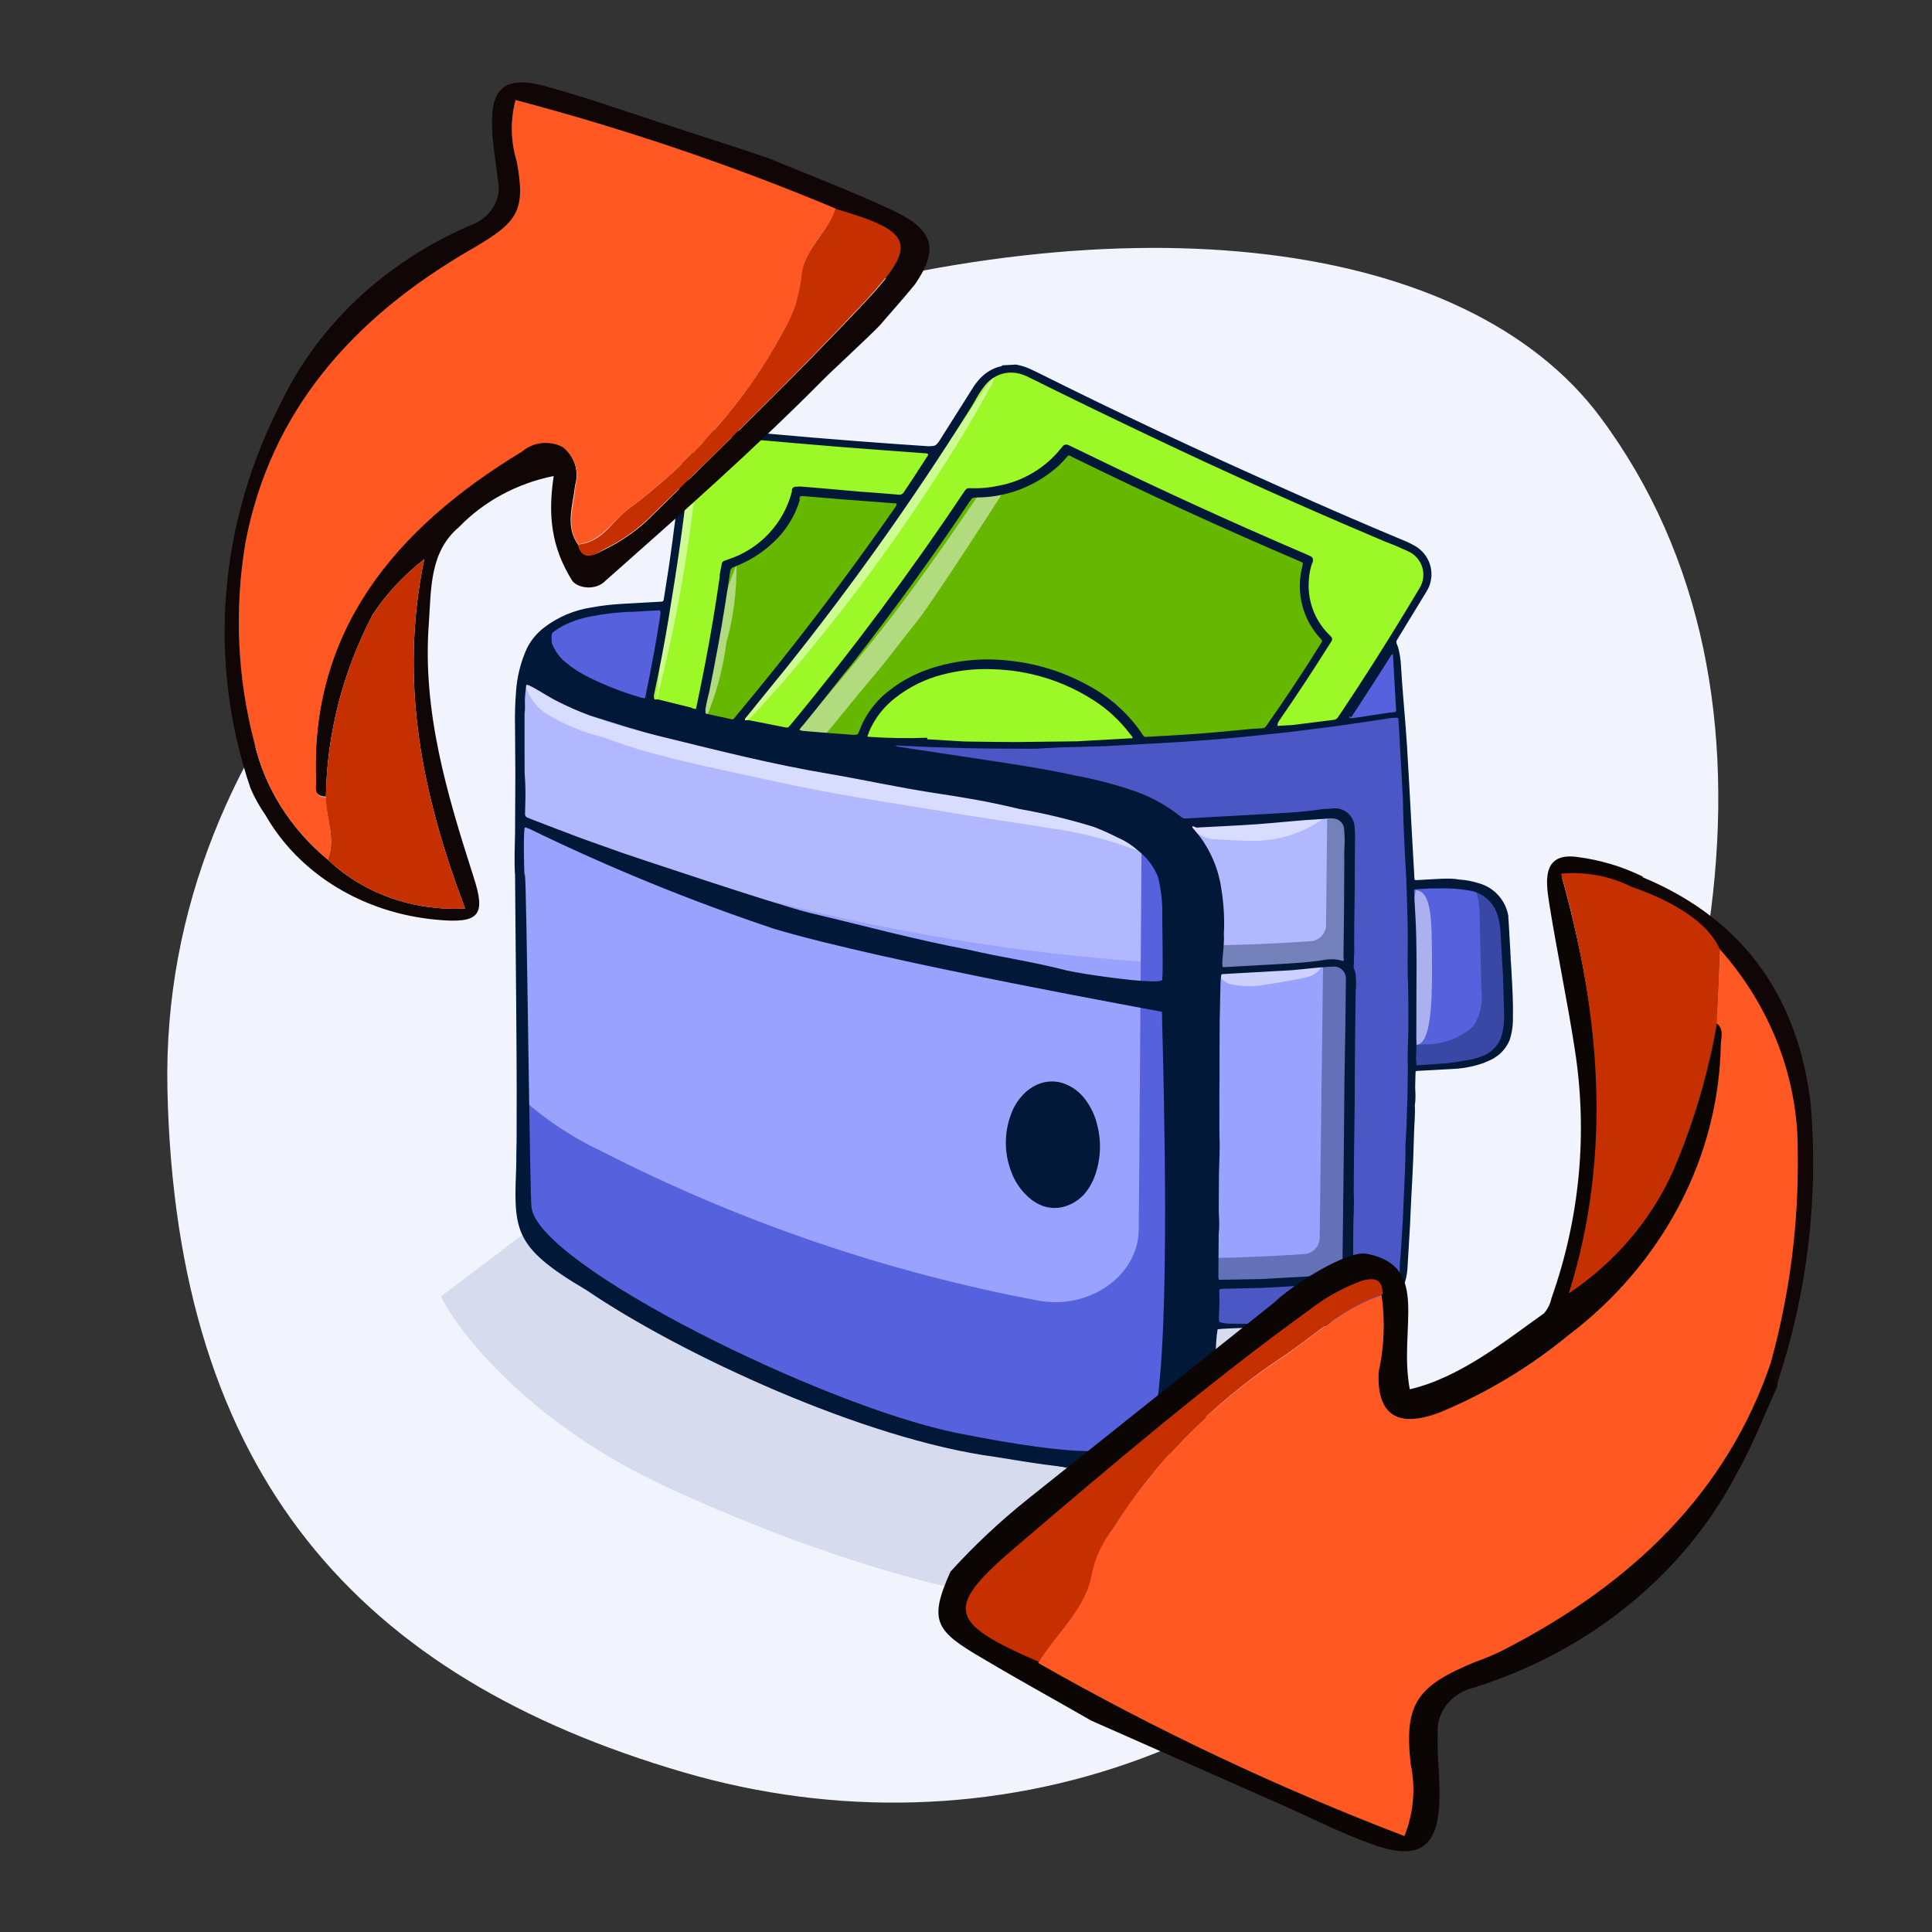 <?xml version="1.0" encoding="UTF-8" standalone="no"?>
<svg xmlns:android="http://schemas.android.com/apk/res/android" height="80" width="80" xmlns="http://www.w3.org/2000/svg">
    <rect width="100%" height="100%" fill="#333333" stroke="none"/>
    <path d="M28.279,73.38C14.913,69.464 7.29,61.147 6.933,45.129C6.596,30.004 18.899,18.741 30.947,13.015C46.766,8.137 60.75,9.864 66.268,17.277C74.853,28.81 71.205,45.775 62.395,60.169C54.803,72.571 40.976,77.101 28.279,73.38Z" fill="#F1F4FC" fill-rule="evenOdd"/>
    <path d="M18.257,53.685C19.028,55.235 21.983,58.987 27.641,61.593C34.714,64.851 44.09,67.811 48.696,65.838C52.38,64.258 53.74,60.793 53.959,59.258C53.959,59.258 56.741,59.186 57.897,57.314C58.807,55.715 57.496,53.685 57.496,53.685L24.015,49.328L18.257,53.685Z" fill="#D6DCEE" fill-rule="evenOdd"/>
    <path d="M55.604,54.816C53.307,54.946 51.005,54.947 48.708,54.818C35.105,54.174 26.975,50.538 24.174,44.151C23.741,43.162 22.399,28.618 21.79,27.702C21.74,27.631 21.699,27.554 21.667,27.473C21.816,26.916 22.127,26.414 22.56,26.033C23.495,25.195 24.928,25.115 26.228,25.042C36.025,24.492 45.935,24.015 55.603,25.232C56.13,25.276 56.628,25.497 57.014,25.859C57.401,26.221 57.654,26.702 57.733,27.226C58.477,35.693 58.566,44.205 57.999,52.686C57.924,53.27 57.64,53.808 57.2,54.199C56.76,54.591 56.193,54.81 55.604,54.816Z" fill="#5662DD"/>
    <path d="M49.167,20.432C48.303,29.847 46.155,39.099 42.783,47.931C42.65,48.226 42.426,48.47 42.143,48.627C41.86,48.785 41.535,48.847 41.214,48.805C35.197,48.257 29.227,47.463 23.303,46.423C23.113,46.407 22.928,46.347 22.764,46.25C22.6,46.152 22.459,46.018 22.354,45.859C22.248,45.7 22.18,45.518 22.154,45.329C22.128,45.139 22.146,44.946 22.205,44.764C25.339,36.486 27.412,27.844 28.374,19.045C28.442,18.673 28.651,18.341 28.958,18.12C29.265,17.899 29.646,17.806 30.02,17.861C35.918,18.431 41.839,18.819 47.784,19.025C47.969,19.019 48.154,19.052 48.326,19.121C48.498,19.189 48.654,19.293 48.784,19.425C48.914,19.558 49.015,19.715 49.081,19.889C49.147,20.062 49.176,20.247 49.167,20.432Z" fill="#9CF826"/>
    <path d="M46.445,23.719C45.598,30.462 44.076,37.103 41.901,43.542C41.089,43.617 40.3,43.857 39.583,44.245C38.708,44.724 37.992,45.45 37.525,46.333C34.238,45.993 30.969,45.556 27.718,45.021C27.61,44.461 27.368,43.935 27.012,43.489C26.552,42.936 25.954,42.514 25.278,42.267C27.436,36.093 29.007,29.729 29.97,23.261C30.587,23.073 31.154,22.75 31.631,22.315C32.108,21.881 32.483,21.346 32.728,20.749C32.799,20.561 32.851,20.366 32.883,20.167C36.647,20.516 40.421,20.763 44.205,20.907C44.294,21.739 44.707,22.503 45.354,23.034C45.676,23.323 46.045,23.554 46.445,23.719Z" fill="#65B700"/>
    <path d="M58.868,24.342C53.811,32.815 47.718,40.625 40.729,47.59C40.488,47.819 40.183,47.969 39.855,48.02C39.526,48.071 39.19,48.02 38.891,47.874C33.641,45.293 28.538,42.5 23.583,39.495C23.418,39.404 23.276,39.275 23.17,39.119C23.064,38.964 22.997,38.785 22.972,38.599C22.948,38.412 22.968,38.222 23.031,38.044C23.094,37.867 23.197,37.706 23.334,37.576C29.869,31.043 35.622,23.771 40.477,15.908C40.691,15.584 41.018,15.351 41.394,15.255C41.771,15.158 42.169,15.205 42.513,15.385C47.643,17.951 52.878,20.352 58.22,22.587C58.388,22.647 58.541,22.743 58.668,22.868C58.796,22.993 58.894,23.145 58.956,23.313C59.018,23.48 59.042,23.659 59.027,23.837C59.011,24.015 58.957,24.188 58.868,24.342Z" fill="#9CF826"/>
    <path d="M54.909,26.442C51.093,32.424 46.732,38.041 41.883,43.221C41.096,43.013 40.276,42.965 39.471,43.081C38.441,43.23 37.47,43.65 36.657,44.3C33.81,42.852 31.019,41.319 28.284,39.702C28.426,39.17 28.435,38.611 28.31,38.075C28.138,37.412 27.777,36.813 27.271,36.35C31.99,31.405 36.271,26.061 40.067,20.377C40.732,20.413 41.398,20.312 42.022,20.081C42.647,19.85 43.218,19.494 43.7,19.034C43.847,18.886 43.983,18.726 44.105,18.556C47.385,20.168 50.72,21.699 54.111,23.148C53.976,23.528 53.918,23.932 53.941,24.336C53.963,24.739 54.066,25.134 54.243,25.497C54.407,25.849 54.632,26.169 54.909,26.442Z" fill="#65B700"/>
    <path d="M47.48,33.771C46.532,36.055 43.134,37.094 39.88,36.09C36.627,35.087 34.774,32.449 35.721,30.142C36.668,27.834 40.067,26.818 43.313,27.823C46.558,28.827 48.428,31.487 47.48,33.771Z" fill="#9CF826"/>
    <path d="M62.302,38.933L62.374,41.891C62.452,42.428 62.329,42.975 62.028,43.426C61.471,43.914 60.751,44.176 60.011,44.16C58.659,44.291 57.305,44.375 55.947,44.388C55.697,44.411 55.449,44.333 55.256,44.174C55.063,44.014 54.941,43.784 54.917,43.535C54.868,41.534 54.811,39.542 54.761,37.542C54.767,37.416 54.798,37.293 54.851,37.179C54.904,37.065 54.98,36.963 55.073,36.878C55.166,36.793 55.275,36.728 55.393,36.685C55.512,36.642 55.637,36.623 55.763,36.629L59.428,36.565C60.236,36.454 61.057,36.642 61.736,37.096C61.95,37.348 62.11,37.64 62.208,37.956C62.305,38.272 62.337,38.605 62.302,38.933Z" fill="#5662DD"/>
    <path d="M62.302,38.933L62.374,41.891C62.452,42.428 62.329,42.975 62.028,43.426C61.471,43.914 60.751,44.176 60.011,44.16C58.659,44.291 57.305,44.375 55.947,44.388C55.697,44.411 55.449,44.333 55.256,44.174C55.063,44.014 54.941,43.784 54.917,43.535L54.913,43.472C56.268,43.438 57.623,43.362 58.978,43.244C59.718,43.261 60.438,42.999 60.994,42.51C61.296,42.059 61.419,41.512 61.34,40.975L61.269,38.017C61.28,37.602 61.22,37.188 61.09,36.794C61.328,36.868 61.546,36.992 61.731,37.159C62.149,37.651 62.354,38.29 62.302,38.933Z" fill="#011839" fill-opacity="0.35" stroke-opacity="0.35"/>
    <path d="M58.009,52.725C57.931,53.309 57.645,53.844 57.203,54.234C56.762,54.624 56.195,54.842 55.606,54.847C53.312,54.977 51.012,54.978 48.717,54.849C48.746,50.417 48.778,45.987 48.812,41.56C48.835,38.605 47.639,38.57 44.964,36.811C42.809,35.361 40.826,32.22 38.132,32.096C33.549,31.897 29.142,30.628 24.806,29.379C24.543,29.299 24.279,29.228 24.007,29.141C35.199,31.249 46.674,31.376 57.909,29.518C58.488,37.241 58.521,44.996 58.009,52.725Z" fill="#4C57C6"/>
    <path d="M55.816,34.223C55.772,38.189 55.732,42.156 55.698,46.122C55.683,46.295 55.604,46.455 55.477,46.572C55.35,46.69 55.184,46.756 55.011,46.758C47.615,47.262 40.185,46.665 32.964,44.986C32.833,44.961 32.713,44.897 32.619,44.803C32.526,44.709 32.463,44.588 32.439,44.458C31.952,40.679 31.692,36.874 31.659,33.064C31.669,32.958 31.702,32.857 31.756,32.766C31.81,32.675 31.883,32.597 31.97,32.537C32.057,32.478 32.157,32.438 32.261,32.421C32.366,32.404 32.472,32.41 32.574,32.439C39.947,33.994 47.518,34.386 55.012,33.6C55.106,33.584 55.202,33.587 55.295,33.611C55.388,33.634 55.475,33.676 55.551,33.734C55.626,33.793 55.689,33.867 55.735,33.951C55.781,34.035 55.808,34.127 55.816,34.223Z" fill="#B1B8FD"/>
    <path d="M55.816,34.223C55.772,38.189 55.732,42.156 55.698,46.122C55.683,46.295 55.604,46.455 55.477,46.572C55.35,46.69 55.184,46.756 55.011,46.758C47.615,47.262 40.185,46.665 32.964,44.986C32.833,44.961 32.713,44.897 32.619,44.803C32.526,44.709 32.463,44.588 32.439,44.458C32.116,41.967 31.892,39.469 31.767,36.962C31.873,37.086 32.016,37.174 32.174,37.214C39.395,38.89 46.826,39.485 54.221,38.978C54.394,38.978 54.56,38.914 54.687,38.798C54.814,38.681 54.893,38.522 54.909,38.35C54.923,36.779 54.945,35.206 54.958,33.634L55.013,33.631C55.105,33.615 55.199,33.618 55.29,33.639C55.381,33.661 55.466,33.7 55.541,33.756C55.616,33.811 55.679,33.881 55.727,33.961C55.774,34.041 55.804,34.13 55.816,34.223Z" fill="#011839" fill-opacity="0.35" stroke-opacity="0.35"/>
    <path d="M55.857,40.41C55.812,44.377 55.773,48.347 55.739,52.318C55.724,52.49 55.645,52.651 55.518,52.768C55.391,52.886 55.225,52.952 55.052,52.954C47.656,53.458 40.226,52.861 33.005,51.182C32.875,51.156 32.755,51.091 32.662,50.997C32.568,50.903 32.505,50.784 32.48,50.653C31.993,46.872 31.732,43.064 31.699,39.252C31.711,39.146 31.745,39.044 31.799,38.953C31.854,38.862 31.928,38.784 32.016,38.724C32.104,38.665 32.203,38.625 32.308,38.608C32.413,38.591 32.52,38.598 32.623,38.626C39.995,40.185 47.566,40.58 55.061,39.795C55.154,39.779 55.249,39.783 55.341,39.805C55.433,39.828 55.519,39.87 55.594,39.928C55.669,39.985 55.731,40.058 55.776,40.141C55.822,40.224 55.849,40.316 55.857,40.41Z" fill="#99A2FC"/>
    <path d="M55.857,40.41C55.812,44.377 55.773,48.347 55.739,52.318C55.724,52.49 55.645,52.651 55.518,52.768C55.391,52.886 55.225,52.952 55.052,52.954C47.656,53.458 40.226,52.861 33.005,51.182C32.875,51.156 32.755,51.091 32.662,50.997C32.568,50.903 32.505,50.784 32.48,50.653L32.459,50.285C39.512,51.867 46.755,52.421 53.966,51.931C54.138,51.93 54.304,51.864 54.43,51.747C54.556,51.629 54.633,51.467 54.645,51.295C54.693,47.475 54.74,43.652 54.787,39.826L55.108,39.808C55.287,39.79 55.466,39.843 55.607,39.955C55.747,40.068 55.837,40.232 55.857,40.41Z" fill="#011839" fill-opacity="0.35" stroke-opacity="0.35"/>
    <path d="M50.259,41.447C50.225,45.88 50.193,50.309 50.164,54.736C50.151,55.758 50.14,57.817 50.141,57.832C50.123,59.742 47.094,61.35 44.974,60.942C38.621,59.728 34.07,57.438 28.488,54.553C26.595,53.576 24.653,52.412 23.875,50.586C23.497,49.514 23.345,48.375 23.428,47.241C23.442,41.333 21.858,36.905 21.873,30.997C21.833,30.292 21.052,27.013 22.568,26.032C22.573,26.118 21.948,27.709 26.821,29.03C31.302,30.13 35.842,30.972 40.419,31.551C44.151,32.127 47.189,32.507 48.777,33.926C51.11,36.026 50.282,38.492 50.259,41.447Z" fill="#011839"/>
    <path d="M48.811,41.528C48.776,45.961 48.744,50.39 48.715,54.817C48.71,55.839 48.696,56.853 48.69,57.875C48.672,59.784 46.631,61.218 44.511,60.811C38.227,59.629 32.147,57.547 26.458,54.628C24.565,53.65 22.622,52.487 21.844,50.661C21.466,49.588 21.314,48.45 21.397,47.316C21.412,41.408 21.428,35.497 21.448,29.583C21.423,28.86 21.499,28.136 21.673,27.434C21.704,27.515 21.746,27.591 21.796,27.663C22.405,28.579 23.652,28.972 24.802,29.309C29.179,30.511 33.631,31.418 38.128,32.025C41.861,32.602 44.669,33.23 46.893,34.228C49.816,35.651 48.833,38.573 48.811,41.528Z" fill="#99A2FC"/>
    <path d="M48.893,39.921C39.473,39.421 30.198,37.38 21.437,33.881C21.444,32.458 21.443,31.044 21.45,29.622C21.425,28.899 21.501,28.176 21.675,27.473C21.707,27.554 21.748,27.631 21.798,27.702C22.407,28.618 23.654,29.011 24.805,29.348C29.181,30.55 33.633,31.458 38.131,32.064C41.863,32.641 44.671,33.269 46.895,34.267C49.292,35.398 49.067,37.555 48.893,39.921Z" fill="#B1B8FD"/>
    <path d="M48.811,41.528C48.776,45.961 48.744,50.39 48.715,54.817C48.71,55.839 48.696,56.853 48.69,57.875C48.672,59.784 46.631,61.218 44.511,60.811C38.227,59.629 32.147,57.547 26.458,54.628C24.565,53.65 22.622,52.487 21.844,50.661C21.466,49.588 21.314,48.45 21.397,47.316L21.402,45.297C22.445,46.267 23.632,47.07 24.921,47.676C30.611,50.589 36.691,52.669 42.974,53.851C45.094,54.258 47.135,52.832 47.153,50.914C47.159,49.901 47.173,48.879 47.178,47.857C47.207,43.425 47.239,38.995 47.273,34.568C47.268,34.537 47.266,34.506 47.268,34.474C49.736,35.907 48.833,38.715 48.811,41.528Z" fill="#5662DD"/>
    <path d="M45.267,47.257C45.342,48.604 44.621,49.752 43.658,49.806C42.695,49.86 41.85,48.8 41.774,47.453C41.699,46.106 42.42,44.958 43.383,44.904C44.346,44.85 45.191,45.903 45.267,47.257Z" fill="#011839"/>
    <path d="M48.178,35.429C47.642,34.922 47.018,34.517 46.335,34.236L43.546,33.654L39.392,32.842L34.303,31.886C32.493,31.548 30.778,31.22 29.22,30.899C28.425,30.739 27.71,30.583 27.024,30.409C26.339,30.236 25.717,30.074 25.157,29.886C24.596,29.697 24.106,29.505 23.679,29.316L23.373,29.177L23.098,29.043L22.969,28.979L22.847,28.908L22.621,28.787C22.345,28.629 22.125,28.5 21.986,28.406C21.848,28.312 21.759,28.277 21.752,28.286C21.762,28.426 21.802,28.563 21.869,28.688C22.025,29.01 22.256,29.291 22.543,29.506C23.289,29.971 24.104,30.315 24.957,30.525C25.526,30.729 26.2,30.974 26.885,31.156C27.571,31.337 28.297,31.532 29.076,31.7C30.667,32.043 32.259,32.417 34.085,32.763C35.911,33.108 37.598,33.351 39.168,33.617C40.738,33.882 42.282,34.094 43.472,34.294C44.699,34.455 45.903,34.762 47.058,35.209C47.761,35.562 48.171,35.453 48.178,35.429Z" fill="#ffffff" fill-opacity="0.5" stroke-opacity="0.5"/>
    <path d="M33.074,30.29C33.457,30.349 33.845,30.367 34.232,30.343C34.299,30.276 35.959,28.227 36.21,27.946C36.697,27.385 37.501,26.302 38.023,25.66C38.544,25.019 41.444,20.551 41.471,20.479C41.605,20.204 40.578,20.529 40.552,20.475C40.525,20.422 39.039,22.776 36.968,25.476C34.896,28.177 32.967,30.21 33.074,30.29Z" fill="#ffffff" fill-opacity="0.5" stroke-opacity="0.5"/>
    <path d="M29.213,29.799C29.646,28.781 29.938,27.707 30.079,26.609C30.37,25.56 30.51,24.476 30.495,23.388C30.066,24.408 29.774,25.482 29.629,26.579C29.338,27.627 29.198,28.712 29.213,29.799Z" fill="#ffffff" fill-opacity="0.5" stroke-opacity="0.5"/>
    <path d="M30.652,30.096C30.652,30.096 30.87,29.934 31.19,29.602L31.457,29.32L31.76,28.981C31.981,28.733 32.233,28.46 32.499,28.154L32.919,27.659L33.368,27.124C33.677,26.753 34,26.35 34.337,25.922C35.014,25.099 35.737,24.131 36.466,23.124C37.195,22.117 37.863,21.137 38.457,20.239C38.746,19.791 39.029,19.367 39.281,18.96L39.641,18.382L39.972,17.837C40.181,17.496 40.359,17.179 40.524,16.895L40.738,16.514L40.916,16.182C41.046,15.987 41.143,15.772 41.202,15.545C41.202,15.545 41.017,15.736 40.763,16.112L40.298,16.79L39.69,17.704L39.334,18.226L38.95,18.798L38.093,20.056C37.483,20.938 36.806,21.903 36.077,22.91C35.348,23.917 34.616,24.862 33.988,25.722L33.059,26.937L32.634,27.479L32.238,27.988L31.556,28.859L31.051,29.516C30.766,29.901 30.651,30.08 30.652,30.096Z" fill="#ffffff" fill-opacity="0.5" stroke-opacity="0.5"/>
    <path d="M27.189,29.002C28.076,25.556 28.667,22.041 28.956,18.494C28.071,21.941 27.48,25.456 27.189,29.002Z" fill="#ffffff" fill-opacity="0.5" stroke-opacity="0.5"/>
    <path d="M54.891,33.827C53.904,33.849 52.92,33.933 51.943,34.078C50.426,34.203 49.281,34.094 49.257,34.229C49.504,34.511 49.843,34.695 50.214,34.749C50.276,34.745 51.711,34.846 52.11,34.815C53.116,34.775 54.085,34.43 54.891,33.827Z" fill="#ffffff" fill-opacity="0.5" stroke-opacity="0.5"/>
    <path d="M54.769,39.922C53.909,39.918 53.05,40 52.206,40.167C51.609,40.187 51.014,40.247 50.425,40.346C50.541,40.526 50.711,40.665 50.911,40.743C51.368,40.849 51.841,40.865 52.304,40.79C52.803,40.715 53.939,40.526 54.255,40.422C54.372,40.38 54.478,40.314 54.567,40.228C54.655,40.141 54.724,40.037 54.769,39.922Z" fill="#ffffff" fill-opacity="0.5" stroke-opacity="0.5"/>
    <path d="M58.649,43.263C59.22,43.23 59.308,41.717 59.296,39.966C59.285,38.215 59.312,36.886 58.619,36.862C58.427,37.901 58.37,38.96 58.451,40.014C58.382,41.101 58.448,42.192 58.649,43.263Z" fill="#ffffff" fill-opacity="0.5" stroke-opacity="0.5"/>
    <path d="M21.384,48.055C21.441,46.551 21.32,36.275 21.328,36.275C21.33,36.238 21.328,36.201 21.322,36.165C21.29,35.593 21.32,35.018 21.328,34.444C21.335,33.871 21.328,33.337 21.336,32.779L21.339,31.993L21.326,30.077C21.315,29.61 21.329,29.142 21.365,28.676C21.403,28.031 21.563,27.399 21.834,26.812C22.003,26.49 22.239,26.209 22.527,25.988C23.097,25.552 23.766,25.266 24.475,25.156C24.898,25.078 25.326,25.028 25.755,25.005L27.321,24.917C27.47,24.909 27.47,24.909 27.493,24.766C27.622,23.974 27.742,23.181 27.847,22.39C27.952,21.598 28.029,21.013 28.116,20.324C28.155,20.039 28.178,19.756 28.21,19.479C28.222,19.325 28.242,19.171 28.271,19.02C28.336,18.731 28.482,18.467 28.692,18.258C28.901,18.049 29.165,17.903 29.454,17.838C29.684,17.782 29.923,17.768 30.158,17.798L31.856,17.962L33.727,18.125L35.392,18.259L37.199,18.393L38.468,18.479C38.735,18.464 38.735,18.464 38.874,18.292L40.274,16.076C40.373,15.917 40.488,15.768 40.618,15.633C40.829,15.42 41.091,15.265 41.378,15.182C41.425,15.179 41.48,15.176 41.501,15.128L41.947,15.103C41.947,15.103 42.018,15.099 42.057,15.096C42.267,15.13 42.472,15.192 42.664,15.282L42.947,15.416C46.314,17.097 49.727,18.704 53.186,20.238C54.798,20.965 56.435,21.674 58.097,22.367C58.267,22.434 58.432,22.514 58.59,22.606C58.75,22.697 58.889,22.819 59,22.965C59.111,23.112 59.191,23.28 59.235,23.458C59.279,23.637 59.286,23.822 59.255,24.003C59.225,24.185 59.158,24.358 59.058,24.512L58.065,26.139L57.864,26.472C57.842,26.497 57.828,26.527 57.823,26.559C57.818,26.591 57.822,26.625 57.835,26.655C57.87,26.737 57.899,26.822 57.92,26.909C57.969,27.122 58,27.338 58.011,27.556C58.074,28.668 58.191,29.777 58.261,30.881C58.33,31.984 58.377,32.956 58.436,34.013C58.466,34.545 58.496,35.078 58.524,35.579C58.539,35.845 58.554,36.111 58.568,36.362C58.572,36.432 58.573,36.448 58.667,36.443L59.45,36.399C59.779,36.381 60.107,36.362 60.441,36.422C60.711,36.439 60.978,36.49 61.235,36.574C61.549,36.66 61.831,36.835 62.048,37.078C62.265,37.321 62.408,37.621 62.459,37.943C62.454,38 62.457,38.058 62.468,38.115L62.556,39.681C62.548,39.728 62.55,39.777 62.564,39.822C62.573,39.987 62.582,40.151 62.592,40.315C62.626,40.926 62.66,41.529 62.647,42.143C62.653,42.457 62.607,42.77 62.51,43.069C62.357,43.44 62.067,43.737 61.701,43.901L61.432,44.018C61.089,44.138 60.732,44.216 60.369,44.25L59.062,44.323L58.717,44.343C58.623,44.348 58.615,44.348 58.613,44.443L58.599,45.033C58.612,45.276 58.626,45.526 58.585,45.772C58.607,46.171 58.558,46.559 58.551,46.984L58.516,48.046C58.495,48.511 58.474,48.975 58.446,49.448C58.417,49.921 58.408,50.322 58.385,50.756C58.354,51.315 58.315,51.883 58.284,52.443C58.274,52.758 58.204,53.069 58.076,53.357C57.869,53.781 57.555,54.142 57.164,54.406C56.773,54.669 56.32,54.825 55.85,54.857C55.576,54.872 55.294,54.888 55.02,54.904C54.237,54.947 53.454,54.991 52.667,54.965L51.882,54.97C51.882,54.97 51.819,54.973 51.803,54.974C51.788,54.975 50.368,55.015 50.417,55.052C50.181,56.432 50.738,58.38 48.647,59.911C47.072,61.382 43.768,60.735 41.224,60.328C35.834,59.617 28.222,56.1 24.285,53.422C21.157,51.579 21.278,50.928 21.384,48.055ZM21.725,32.011L21.748,32.418C21.772,32.841 21.749,33.266 21.741,33.691C21.736,33.73 21.747,33.771 21.77,33.803C21.794,33.835 21.829,33.857 21.868,33.864L21.981,33.913C22.704,34.194 23.434,34.475 24.173,34.748L25.776,35.318C25.912,35.366 32.181,37.473 33.519,37.798C35.787,38.331 37.759,38.88 40.117,39.329C41.573,39.664 42.641,39.793 44.179,40.186C44.975,40.369 48.142,40.812 48.128,40.561C48.163,40.064 48.13,38.495 48.126,38C48.146,37.433 48.088,36.865 47.952,36.313C47.775,35.875 47.482,35.492 47.105,35.206C46.863,34.991 46.588,34.815 46.29,34.686C45.965,34.52 45.632,34.371 45.291,34.239C44.275,33.926 43.241,33.678 42.193,33.494C40.871,33.175 39.968,33.03 38.613,32.823C37.258,32.616 35.739,32.285 34.359,32.048C31.909,31.636 29.756,31.081 27.359,30.493C26.363,30.25 25.403,29.927 24.427,29.628C23.971,29.459 23.525,29.264 23.091,29.043C22.72,28.875 21.804,28.236 21.789,28.378C21.773,28.52 21.757,28.654 21.743,28.82C21.713,29.136 21.765,29.228 21.72,29.544C21.714,30.409 21.726,31.194 21.723,31.979L21.725,32.011ZM33.102,30.226C33.165,30.252 33.232,30.267 33.301,30.269L33.916,30.321L35.344,30.43C35.532,30.419 35.517,30.42 35.572,30.291C35.821,29.609 36.263,29.014 36.843,28.578C37.333,28.195 37.885,27.899 38.475,27.701C39.525,27.348 40.639,27.229 41.739,27.353C42.901,27.464 44.027,27.812 45.049,28.377C45.903,28.83 46.64,29.474 47.204,30.259C47.248,30.328 47.298,30.388 47.333,30.456C47.345,30.477 47.363,30.493 47.385,30.503C47.407,30.513 47.431,30.517 47.454,30.513L48.825,30.436C49.843,30.378 50.866,30.274 51.882,30.178L52.289,30.155C52.315,30.153 52.34,30.144 52.362,30.131C52.385,30.117 52.404,30.099 52.418,30.077L52.462,30.02C53.228,28.929 53.967,27.814 54.678,26.674C54.765,26.536 54.773,26.551 54.664,26.424C54.303,26.032 54.046,25.556 53.917,25.039C53.788,24.522 53.79,23.98 53.925,23.465C53.969,23.281 53.963,23.305 53.794,23.229C50.628,21.877 47.508,20.447 44.433,18.938L44.311,18.874C44.297,18.865 44.28,18.86 44.264,18.861C44.246,18.862 44.23,18.869 44.217,18.879L44.114,18.995C43.928,19.211 43.717,19.405 43.486,19.572C42.617,20.233 41.556,20.593 40.465,20.598C40.222,20.612 40.277,20.609 40.152,20.765C38.652,23.017 37.048,25.22 35.37,27.38C34.634,28.278 33.962,29.172 33.234,30.053C33.18,30.102 33.135,30.16 33.102,30.226ZM37.067,30.883C37.136,30.907 37.208,30.924 37.282,30.934L41.076,31.507C42.209,31.679 43.334,31.851 44.464,32.102C45.233,32.24 45.992,32.431 46.735,32.674C47.524,32.917 48.26,33.308 48.905,33.825C48.965,33.874 49.043,33.898 49.121,33.891L49.99,33.842C50.898,33.792 51.807,33.741 52.715,33.69C53.396,33.651 54.07,33.614 54.747,33.505L55.131,33.483C55.203,33.472 55.277,33.467 55.35,33.471C55.541,33.49 55.719,33.574 55.854,33.71C55.989,33.846 56.073,34.024 56.091,34.215C56.097,34.325 56.103,34.434 56.11,34.552C56.103,35.275 56.096,35.99 56.097,36.713L56.089,37.404C56.081,37.955 56.072,38.505 56.072,39.055C56.088,39.353 56.058,39.645 56.059,39.944C56.047,40.006 56.05,40.071 56.069,40.131C56.12,40.232 56.145,40.344 56.142,40.457C56.153,40.653 56.164,40.841 56.135,41.031L56.107,43.476C56.101,44.199 56.094,44.922 56.095,45.637L56.087,46.336C56.077,46.847 56.074,47.358 56.065,47.909L56.055,49.394C56.083,49.895 56.04,50.392 56.036,50.888C56.033,51.383 56.034,51.822 56.028,52.286C56.039,52.338 56.042,52.39 56.037,52.443C56.003,52.64 55.901,52.82 55.75,52.952C55.598,53.084 55.406,53.159 55.206,53.165L54.845,53.185C54.007,53.232 53.162,53.28 52.324,53.327L50.606,53.368C50.504,53.374 50.488,53.375 50.486,53.469C50.507,53.845 50.483,54.255 50.471,54.601L50.475,54.671C50.478,54.726 50.479,54.75 50.558,54.761C50.687,54.797 50.82,54.813 50.954,54.81C51.645,54.818 52.337,54.826 53.035,54.811L54.205,54.792C54.722,54.763 55.238,54.734 55.771,54.704C55.926,54.689 56.079,54.662 56.23,54.624C56.685,54.527 57.098,54.289 57.409,53.942C57.72,53.596 57.913,53.159 57.96,52.696C57.946,52.438 57.986,52.176 58.002,51.908C58.026,51.483 58.057,51.065 58.081,50.647C58.104,50.229 58.118,49.773 58.14,49.332C58.163,48.891 58.185,48.308 58.201,47.757C58.182,47.413 58.225,47.065 58.237,46.718C58.25,46.372 58.261,45.884 58.278,45.475L58.298,44.162C58.27,43.661 58.313,43.156 58.316,42.653C58.319,42.15 58.319,41.443 58.309,40.846C58.265,40.063 58.303,39.339 58.292,38.593C58.282,37.847 58.256,37.102 58.23,36.357C58.167,35.246 58.105,34.126 58.089,33.011C58.058,32.463 58.028,31.915 57.997,31.367C57.966,30.819 57.941,30.364 57.912,29.855C57.904,29.706 57.904,29.706 57.724,29.724L57.583,29.732L56.711,29.868L55.285,30.073L53.522,30.298L51.82,30.48C50.883,30.579 49.944,30.648 48.998,30.717C47.917,30.777 46.836,30.838 45.756,30.898L43.795,30.953L42.886,31.004L41.189,30.997L40.081,30.981L38.609,30.938L37.294,30.878C37.219,30.863 37.141,30.865 37.067,30.883ZM52.896,30.058L53.029,30.051L53.515,30.023L55.215,29.81C55.254,29.808 55.291,29.797 55.324,29.778C55.358,29.758 55.385,29.73 55.405,29.697C55.425,29.659 55.449,29.623 55.478,29.591C56.406,28.204 57.299,26.802 58.157,25.388L58.775,24.363C58.857,24.233 58.91,24.086 58.93,23.933C58.95,23.78 58.936,23.625 58.89,23.478C58.843,23.331 58.765,23.196 58.661,23.082C58.557,22.968 58.43,22.879 58.287,22.819L57.804,22.603C57.563,22.506 57.322,22.418 57.089,22.313C53.94,20.981 50.829,19.585 47.757,18.123C46.046,17.313 44.348,16.489 42.662,15.652C42.553,15.595 42.439,15.546 42.324,15.506C42.023,15.401 41.696,15.403 41.397,15.51C41.19,15.59 41.003,15.716 40.852,15.879C40.719,16.035 40.6,16.202 40.495,16.378C40.38,16.573 40.274,16.775 40.151,16.963C37.812,20.689 35.262,24.279 32.513,27.713C31.992,28.363 31.462,28.998 30.941,29.648C30.905,29.682 30.872,29.721 30.845,29.763C30.845,29.763 30.848,29.818 30.849,29.826L30.99,29.818L32.419,30.099C32.657,30.14 32.611,30.159 32.766,29.977C35.304,26.909 37.683,23.713 39.896,20.402C40.019,20.215 40.018,20.207 40.263,20.217C40.619,20.227 40.976,20.194 41.325,20.118C42.361,19.932 43.294,19.374 43.947,18.549C43.972,18.514 43.999,18.481 44.028,18.45C44.061,18.426 44.099,18.411 44.14,18.409C44.18,18.407 44.221,18.417 44.255,18.437L44.376,18.493L45.047,18.817C48.035,20.273 51.061,21.656 54.125,22.966L54.286,23.044C54.313,23.058 54.336,23.08 54.35,23.107C54.364,23.135 54.369,23.166 54.365,23.196C54.365,23.196 54.37,23.275 54.333,23.316C54.256,23.536 54.211,23.766 54.198,23.999C54.163,24.403 54.214,24.81 54.347,25.192C54.481,25.575 54.695,25.924 54.975,26.218L55.108,26.352C55.138,26.38 55.156,26.418 55.159,26.459C55.161,26.5 55.147,26.54 55.12,26.571L55.012,26.742C54.353,27.79 53.668,28.829 52.956,29.858C52.917,29.918 52.896,29.987 52.896,30.058ZM50.493,47.019C50.523,47.56 50.483,48.096 50.474,48.639L50.465,50.163C50.483,50.476 50.5,50.79 50.463,51.106C50.456,51.68 50.457,52.261 50.451,52.842L50.456,52.944C50.457,52.958 50.462,52.97 50.472,52.98C50.481,52.989 50.493,52.995 50.506,52.996L50.585,52.992L52.201,52.964L54.903,52.813C55.002,52.819 55.102,52.814 55.201,52.796C55.308,52.782 55.407,52.731 55.481,52.653C55.555,52.574 55.6,52.472 55.608,52.365C55.611,52.27 55.605,52.176 55.592,52.083L55.621,49.646L55.649,47.201C55.66,46.415 55.66,45.583 55.67,44.773L55.707,42.642L55.715,41.95L55.731,40.543C55.733,40.509 55.731,40.475 55.725,40.441C55.707,40.321 55.645,40.211 55.55,40.134C55.456,40.057 55.336,40.017 55.215,40.022L55.011,40.034C54.51,40.062 54.011,40.129 53.503,40.173C52.821,40.211 52.132,40.25 51.443,40.289L50.66,40.333C50.582,40.337 50.566,40.338 50.563,40.417C50.547,40.54 50.538,40.664 50.536,40.787L50.504,42.313C50.501,43.099 50.495,43.83 50.498,44.584L50.492,45.315L50.493,47.019ZM28.813,29.382L28.85,29.215C28.974,28.611 29.097,28.015 29.213,27.412C29.438,26.244 29.637,25.031 29.801,23.899C29.792,23.726 29.86,23.55 29.882,23.375C29.884,23.337 29.899,23.299 29.924,23.27C29.95,23.24 29.984,23.219 30.022,23.211L30.153,23.164C30.794,22.956 31.372,22.589 31.833,22.097C32.295,21.606 32.624,21.006 32.792,20.353L32.788,20.282C32.796,20.245 32.818,20.212 32.848,20.189C32.878,20.166 32.915,20.154 32.953,20.155L33.134,20.145L34.041,20.22L35.62,20.359C36.149,20.4 36.677,20.434 37.198,20.483C37.245,20.492 37.293,20.486 37.336,20.465C37.379,20.444 37.413,20.41 37.435,20.367L37.826,19.78L38.354,18.965L38.434,18.842C38.434,18.842 38.43,18.78 38.383,18.775L36.45,18.632L34.722,18.501L32.82,18.34L30.957,18.178C30.625,18.141 30.302,18.112 29.971,18.092C29.767,18.072 29.562,18.1 29.371,18.174C29.18,18.247 29.009,18.364 28.871,18.515C28.715,18.672 28.616,18.876 28.589,19.096C28.6,19.292 28.549,19.499 28.521,19.697C28.415,20.614 28.302,21.532 28.173,22.45C28.027,23.503 27.858,24.549 27.683,25.62C27.507,26.69 27.299,27.754 27.075,28.796L27.081,28.898C27.081,28.898 27.084,28.961 27.132,28.966L27.241,28.96L28.619,29.299C28.676,29.337 28.743,29.355 28.811,29.351L28.813,29.382ZM22.451,26.597C22.388,26.6 22.369,26.68 22.332,26.729C22.189,26.978 22.088,27.249 22.032,27.531C22.015,27.569 22.007,27.61 22.009,27.651C22.011,27.691 22.024,27.731 22.045,27.766C22.201,27.985 22.392,28.176 22.611,28.332C22.956,28.576 23.331,28.774 23.728,28.921C24.029,29.038 24.336,29.139 24.648,29.223C27.204,29.967 29.814,30.567 32.45,31.063C34.474,31.437 36.511,31.763 38.547,32.065C39.728,32.25 40.925,32.442 42.075,32.652C43.395,32.917 44.694,33.277 45.961,33.73C46.44,33.902 46.904,34.112 47.348,34.36C47.77,34.59 48.139,34.905 48.431,35.287C48.723,35.668 48.932,36.107 49.043,36.574C49.146,36.993 49.2,37.422 49.201,37.854C49.207,38.611 49.174,39.368 49.101,40.122C49.077,40.532 49.043,40.91 49.036,41.343C49.023,41.964 49.019,42.585 49.015,43.206L49.011,44.824L49.004,45.532C49.034,46.072 48.994,46.616 48.993,47.166C48.993,47.716 48.988,48.196 48.979,48.738L48.96,50.923L48.954,52.494C48.97,52.769 48.985,53.05 48.938,53.328C48.891,53.606 48.937,54.012 48.941,54.357C48.885,55.765 48.901,57.174 48.989,58.58C49.243,58.621 49.579,58.17 49.723,57.667C49.864,56.644 49.951,55.614 49.982,54.581C49.982,54.581 49.98,54.534 49.979,54.511C49.955,54.096 49.987,53.678 49.987,53.253L49.999,51.375L50.02,48.805L50.031,46.904L50.052,44.334L50.066,42.063C50.054,41.843 50.041,41.624 50.029,41.405C50.042,40.666 50.104,39.932 50.156,39.19C50.19,38.725 50.201,38.257 50.188,37.791C50.18,37.282 50.11,36.777 49.978,36.286C49.717,35.395 49.194,34.603 48.475,34.014C48.039,33.667 47.552,33.389 47.031,33.191C46.602,33.021 46.164,32.875 45.718,32.754C44.716,32.493 43.7,32.287 42.675,32.139L37.835,31.413C35.902,31.121 33.977,30.844 32.062,30.457C30.308,30.123 28.566,29.749 26.86,29.295C26.19,29.109 25.532,28.883 24.889,28.62C24.386,28.433 23.902,28.197 23.444,27.916C23.218,27.763 23.008,27.588 22.817,27.393C22.607,27.182 22.454,26.92 22.374,26.632C22.394,26.624 22.412,26.611 22.424,26.594C22.437,26.576 22.445,26.556 22.447,26.534L22.451,26.597ZM29.209,29.438C29.212,29.501 29.213,29.525 29.214,29.54L29.334,29.573L30.169,29.754C30.368,29.798 30.338,29.823 30.47,29.658C32.801,26.867 34.996,23.99 37.056,21.025L37.128,20.911C37.128,20.911 37.125,20.856 37.124,20.848L36.54,20.802L34.813,20.672L33.234,20.54C33.148,20.545 33.132,20.546 33.112,20.602C33.092,20.658 33.116,20.673 33.118,20.704C32.918,21.37 32.545,21.971 32.037,22.445C31.566,22.895 31.008,23.244 30.398,23.472C30.356,23.483 30.318,23.506 30.289,23.538C30.26,23.571 30.241,23.611 30.235,23.654C30.174,24.098 30.104,24.534 30.035,24.977C29.845,26.213 29.607,27.444 29.362,28.676C29.303,28.875 29.255,29.137 29.205,29.376L29.209,29.438ZM49.377,34.27L49.664,34.615C50.148,35.255 50.461,36.008 50.572,36.803C50.674,37.421 50.709,38.048 50.677,38.674C50.699,39.066 50.635,39.462 50.61,39.848C50.612,39.903 50.615,39.95 50.618,40.005C50.619,40.018 50.625,40.029 50.634,40.037C50.643,40.046 50.655,40.05 50.668,40.049L50.746,40.045L51.819,39.985L52.947,39.922C53.597,39.885 54.239,39.849 54.877,39.743C55.116,39.702 55.362,39.718 55.594,39.789L55.641,39.786C55.643,39.723 55.639,39.661 55.631,39.598C55.636,38.985 55.648,38.372 55.653,37.759C55.658,37.146 55.659,36.313 55.665,35.59C55.65,35.316 55.681,35.039 55.681,34.757C55.673,34.616 55.666,34.475 55.658,34.334C55.649,34.214 55.596,34.101 55.508,34.019C55.421,33.936 55.305,33.89 55.185,33.889C55.07,33.88 54.954,33.886 54.84,33.908L54.621,33.92C53.783,33.967 52.94,34.062 52.103,34.125C51.266,34.187 50.396,34.22 49.542,34.268C49.489,34.241 49.432,34.22 49.374,34.207L49.377,34.27ZM62.238,40.445L62.208,39.921C62.184,39.49 62.16,39.059 62.136,38.629C62.127,38.386 62.088,38.145 62.017,37.913C61.938,37.637 61.779,37.39 61.56,37.204C61.342,37.018 61.073,36.9 60.788,36.866C60.592,36.832 60.394,36.809 60.195,36.797C59.879,36.776 59.558,36.794 59.244,36.788L58.696,36.818C58.547,36.827 58.547,36.827 58.554,36.952C58.573,37.297 58.593,37.649 58.612,37.994C58.672,39.066 58.654,40.136 58.651,41.204C58.645,41.794 58.654,42.375 58.647,42.956C58.663,43.246 58.64,43.538 58.633,43.829C58.638,43.907 58.642,43.986 58.646,44.056C58.65,44.127 58.649,44.111 58.712,44.107L58.774,44.104C59.401,44.069 60.027,44.034 60.641,43.921C60.888,43.888 61.129,43.827 61.362,43.739C61.552,43.672 61.724,43.563 61.864,43.418C62.005,43.274 62.11,43.099 62.172,42.908L62.223,42.716C62.272,42.457 62.292,42.192 62.281,41.928L62.238,40.445ZM38.395,30.612C39.056,30.646 39.837,30.704 39.971,30.705L41.221,30.721L42.093,30.727L44.605,30.696L45.012,30.673C45.6,30.64 46.179,30.608 46.766,30.575C46.813,30.572 46.86,30.569 46.907,30.567C46.887,30.506 46.851,30.451 46.804,30.408C46.385,29.848 45.869,29.369 45.279,28.993C44.028,28.188 42.579,27.745 41.091,27.711C40.392,27.681 39.691,27.758 39.014,27.938C38.317,28.116 37.664,28.437 37.096,28.878C36.596,29.256 36.206,29.76 35.968,30.34C35.971,30.395 35.911,30.445 35.922,30.507C36.744,30.565 37.568,30.58 38.391,30.549L38.395,30.612ZM26.15,25.329C25.565,25.351 24.983,25.42 24.41,25.536C24.029,25.61 23.661,25.736 23.316,25.912C23.179,25.986 23.047,26.07 22.921,26.162C22.898,26.177 22.879,26.197 22.865,26.221C22.851,26.245 22.844,26.272 22.843,26.3C22.83,26.423 22.837,26.547 22.863,26.668C22.983,26.961 23.173,27.22 23.416,27.422C23.722,27.677 24.059,27.893 24.418,28.065C25.085,28.391 25.778,28.66 26.49,28.868C26.753,28.94 26.706,28.935 26.749,28.728C26.978,27.623 27.183,26.52 27.349,25.419C27.351,25.39 27.349,25.361 27.344,25.332C27.344,25.332 27.341,25.27 27.294,25.272L26.08,25.34L26.15,25.329ZM21.736,36.268C21.807,36.264 21.942,50.019 22.012,50.007C22.303,52.395 34.108,58.245 39.7,59.353C44.879,60.374 46.211,60.166 46.988,59.73C47.764,59.293 47.928,58.279 48.04,56.921C48.462,52.121 48.093,41.906 48.116,41.897C48.139,41.888 36.562,39.819 32.04,38.455C28.574,37.295 25.187,35.91 21.901,34.31C21.854,34.313 21.803,34.245 21.734,34.272C21.665,34.3 21.7,36.05 21.716,36.19C21.721,36.195 21.727,36.2 21.733,36.205L21.736,36.268ZM55.887,29.733C55.965,29.741 56.044,29.736 56.121,29.72L57.555,29.506C57.86,29.489 57.821,29.491 57.798,29.225C57.767,28.669 57.736,28.106 57.704,27.55C57.697,27.417 57.69,27.291 57.682,27.158C57.675,27.025 57.68,27.111 57.617,27.115C57.084,27.977 56.512,28.834 55.955,29.698C55.874,29.64 55.882,29.655 55.883,29.671L55.887,29.733Z" fill="#011839"/>
    <path d="M45.543,47.281C45.569,47.763 45.497,48.245 45.332,48.699C45.245,48.941 45.119,49.168 44.961,49.372C44.778,49.597 44.543,49.775 44.276,49.89C44.077,49.979 43.861,50.024 43.644,50.02C43.426,50.015 43.212,49.963 43.017,49.866C42.84,49.777 42.677,49.662 42.535,49.524C42.232,49.238 42.002,48.885 41.864,48.493C41.578,47.733 41.579,46.896 41.866,46.136C41.962,45.864 42.111,45.613 42.303,45.397C42.478,45.19 42.697,45.025 42.944,44.913C43.129,44.829 43.33,44.783 43.534,44.78C43.738,44.777 43.941,44.815 44.129,44.894C44.436,45.02 44.705,45.224 44.908,45.486C45.135,45.777 45.303,46.109 45.403,46.464C45.48,46.73 45.527,47.005 45.543,47.281ZM45.167,47.302C45.161,47.193 45.153,47.044 45.145,46.903C45.085,46.553 44.957,46.218 44.768,45.918C44.644,45.717 44.485,45.54 44.298,45.395C44.167,45.298 44.02,45.226 43.862,45.184C43.733,45.144 43.598,45.13 43.463,45.144C43.329,45.159 43.199,45.2 43.082,45.267C42.92,45.347 42.777,45.46 42.66,45.597C42.471,45.822 42.326,46.081 42.231,46.359C42.119,46.699 42.067,47.055 42.078,47.413C42.084,47.877 42.198,48.333 42.412,48.745C42.532,48.985 42.699,49.197 42.903,49.369C43.045,49.49 43.207,49.585 43.382,49.649C43.639,49.736 43.92,49.72 44.165,49.605C44.288,49.547 44.4,49.469 44.498,49.374C44.732,49.151 44.903,48.871 44.994,48.561C45.128,48.145 45.186,47.708 45.166,47.271L45.167,47.302Z" fill="#011839"/>
    <path d="M45.186,71.247C43.71,70.396 42.209,69.577 40.746,68.705C38.736,67.539 38.431,67.147 39.357,65.078C40.337,63.998 41.41,62.992 42.566,62.068L52.754,53.94C53.557,53.168 55.837,51.728 56.625,51.922C59.255,52.45 57.895,54.98 58.376,57.528C60.451,57.046 62.342,55.514 63.932,54.383C64.091,54.201 64.198,53.985 64.243,53.755C65.419,50.441 65.75,46.919 65.21,43.459C64.898,41.428 64.467,39.402 64.144,37.37C64.011,36.507 63.846,35.296 65.288,35.483C66.245,35.602 67.173,35.878 68.025,36.298L67.788,36.9C66.886,36.493 65.679,36.27 64.678,36.324C66.278,42.141 66.825,47.692 65.002,53.481C66.925,52.187 68.417,50.433 69.316,48.409C70.165,46.424 70.773,44.359 71.129,42.25C71.476,42.481 71.355,42.834 71.332,43.127C71.288,45.438 70.701,47.71 69.609,49.789C68.518,51.868 66.991,53.752 65.049,55.223C63.465,56.534 61.555,57.712 59.606,58.52C57.833,59.188 56.975,58.546 57.068,56.802C57.299,55.755 57.348,54.756 57.2,53.693C57.226,53.043 56.894,52.868 56.328,53.063C55.578,53.345 54.932,53.71 54.313,54.187C50.066,57.275 46.216,60.559 42.267,63.931C39.241,66.503 39.23,67.071 43.05,68.742C47.888,71.502 52.892,73.974 58.149,75.986C58.53,75.036 58.596,73.956 58.384,72.96C58.102,70.495 58.714,69.689 61.154,68.7C61.591,68.547 62.016,68.364 62.424,68.153C67.654,65.441 71.582,61.688 73.402,56.257L73.711,56.269L73.596,57.35L73.594,57.415C73.021,58.662 72.57,59.861 71.892,61.06C70.813,63.115 69.298,64.952 67.435,66.465C65.572,67.978 63.397,69.138 61.036,69.879C60.577,69.987 60.175,70.239 59.901,70.591C59.626,70.943 59.496,71.373 59.533,71.805C59.495,72.759 59.648,73.71 59.598,74.663C59.522,76.581 58.659,77.057 56.75,76.341C55.579,75.915 54.494,75.383 53.386,74.873L45.186,71.247Z" fill="#0B0603"/>
    <path d="M67.559,36.659L68.001,36.318C72.374,38.131 74.475,41.493 74.974,45.692C75.315,49.678 74.821,53.681 73.52,57.488C73.425,57.484 73.432,56.399 73.326,56.395C74.1,53.573 74.471,50.669 74.429,47.754C74.462,44.692 73.318,41.708 71.198,39.322C70.534,37.776 68.773,37.532 67.559,36.659Z" fill="#100605"/>
    <path d="M71.21,39.3C73.331,41.687 74.474,44.671 74.441,47.733C74.484,50.647 74.113,53.552 73.338,56.374C71.518,61.805 67.59,65.557 62.359,68.27C61.952,68.48 61.527,68.663 61.09,68.817C58.673,69.806 58.133,70.545 58.414,73.053C58.625,74.049 58.535,75.078 58.153,76.028C52.896,74.016 47.824,71.618 42.986,68.859C43.748,67.651 44.94,66.646 45.176,65.189C45.32,64.533 45.612,63.913 46.033,63.367C47.766,60.605 50.111,58.206 52.921,56.324C54.335,55.414 55.526,54.18 57.211,53.639C57.359,54.701 57.316,55.778 57.084,56.825C57.015,58.57 57.836,59.157 59.61,58.489C61.559,57.681 63.357,56.603 64.942,55.292C66.883,53.819 68.452,51.98 69.541,49.899C70.631,47.818 71.216,45.544 71.256,43.232C71.268,42.939 71.401,42.586 71.053,42.355C71.142,41.317 71.17,40.308 71.21,39.3Z" fill="#FF5823"/>
    <path d="M71.21,39.301C71.17,40.308 71.13,41.317 71.09,42.325C70.734,44.433 70.126,46.499 69.277,48.484C68.379,50.507 66.886,52.262 64.964,53.556C66.788,47.712 66.245,41.937 64.643,36.174C65.663,36.084 66.692,36.28 67.592,36.736C68.202,36.945 70.534,37.776 71.21,39.301Z" fill="#C63001"/>
    <path d="M57.248,53.597C55.563,54.138 54.373,55.372 52.958,56.282C50.149,58.164 47.803,60.563 46.07,63.325C45.649,63.871 45.357,64.491 45.214,65.147C44.978,66.604 43.785,67.609 43.024,68.817C39.203,67.167 39.095,66.577 42.121,64.004C46.07,60.633 50.019,57.272 54.265,54.206C54.884,53.729 55.581,53.343 56.331,53.061C56.897,52.867 57.262,52.946 57.248,53.597Z" fill="#C63001"/>
    <path d="M36.43,13.474C35.932,13.989 34.367,15.432 34.095,15.714C31.226,18.608 28.148,21.325 25.079,24.041C24.673,24.473 23.934,24.358 23.701,24.057C22.822,22.657 22.684,21.325 22.928,19.71C21.407,20.016 20.028,20.761 19.001,21.83C17.775,22.865 17.859,24.413 17.757,25.808C17.482,29.457 18.512,32.894 19.611,36.315C20.121,37.889 19.868,38.251 18.101,38.086C16.599,37.954 15.165,37.489 13.925,36.733C12.685,35.977 11.678,34.952 10.992,33.75C10.745,33.397 10.536,33.022 10.37,32.631C8.583,27.369 9.049,21.652 11.676,16.594C13.214,13.425 15.972,10.849 19.43,9.351C19.844,9.215 20.192,8.949 20.41,8.603C20.628,8.257 20.702,7.855 20.617,7.469C20.537,6.718 20.387,5.974 20.377,5.215C20.316,3.611 20.957,3.117 22.605,3.575C24.252,4.032 25.725,4.545 27.257,5.051C28.789,5.557 30.381,6.057 31.873,6.568C33.589,7.289 35.327,7.937 37.011,8.734C38.694,9.532 38.862,10.347 37.897,11.761C37.426,12.345 36.904,12.917 36.43,13.474ZM23.935,22.552C24.133,23.282 24.708,22.922 25.023,22.762C25.657,22.453 26.239,22.062 26.749,21.601C29.843,18.556 32.945,15.583 35.887,12.437C38.025,10.137 37.848,9.613 34.61,8.664C30.327,6.861 25.894,5.35 21.348,4.143C21.126,4.984 21.143,5.857 21.398,6.68C21.78,8.757 21.466,9.207 19.542,10.308C14.569,13.172 11.213,17.059 10.162,22.483C9.7,25.243 9.825,28.046 10.53,30.741C10.958,32.614 12.021,34.308 13.572,35.593C14.292,36.283 15.174,36.822 16.155,37.172C17.136,37.522 18.195,37.674 19.258,37.619C17.48,32.923 16.511,28.267 17.565,23.159C16.724,23.813 16.005,24.583 15.435,25.441C14.195,27.812 13.533,30.386 13.495,32.986C12.909,32.967 13.083,32.523 13.075,32.252C12.855,26.141 16.264,21.905 21.601,18.675C21.826,18.48 22.116,18.357 22.423,18.324C22.731,18.291 23.039,18.351 23.301,18.494C23.542,18.689 23.718,18.942 23.808,19.225C23.898,19.507 23.9,19.808 23.814,20.095C23.723,20.946 23.39,21.778 23.935,22.552Z" fill="#100605"/>
    <path d="M13.571,35.593C12.021,34.308 10.958,32.614 10.53,30.741C9.825,28.046 9.7,25.243 10.162,22.483C11.183,17.063 14.569,13.172 19.542,10.308C21.435,9.201 21.78,8.757 21.398,6.68C21.143,5.857 21.126,4.984 21.348,4.143C25.892,5.341 30.324,6.844 34.607,8.638C34.304,9.656 33.245,10.384 33.194,11.503C33.099,12.283 32.839,13.042 32.426,13.738C30.893,16.591 28.682,19.114 25.955,21.125C25.324,21.626 24.895,22.405 23.944,22.542C23.399,21.768 23.772,20.932 23.826,20.121C23.913,19.834 23.911,19.533 23.821,19.25C23.73,18.968 23.555,18.715 23.314,18.52C23.052,18.376 22.744,18.317 22.436,18.35C22.128,18.382 21.839,18.506 21.614,18.701C16.277,21.93 12.868,26.167 13.087,32.278C13.116,32.547 12.922,32.993 13.507,33.012C13.477,33.856 13.93,34.713 13.571,35.593Z" fill="#FF5823"/>
    <path d="M13.572,35.593C13.93,34.713 13.477,33.856 13.495,32.986C13.533,30.386 14.195,27.812 15.435,25.441C16.005,24.583 16.724,23.813 17.565,23.159C16.511,28.267 17.48,32.923 19.258,37.619C18.195,37.674 17.136,37.522 16.155,37.172C15.174,36.822 14.292,36.283 13.572,35.593Z" fill="#C63001"/>
    <path d="M23.935,22.552C24.929,22.446 25.315,21.636 25.945,21.135C28.673,19.124 30.884,16.601 32.417,13.748C32.83,13.052 33.09,12.293 33.185,11.513C33.238,10.412 34.297,9.684 34.598,8.648C37.837,9.596 38.01,10.093 35.875,12.42C32.933,15.566 29.835,18.575 26.737,21.584C26.227,22.045 25.645,22.436 25.011,22.745C24.708,22.922 24.108,23.33 23.935,22.552Z" fill="#C63001"/>
</svg>
